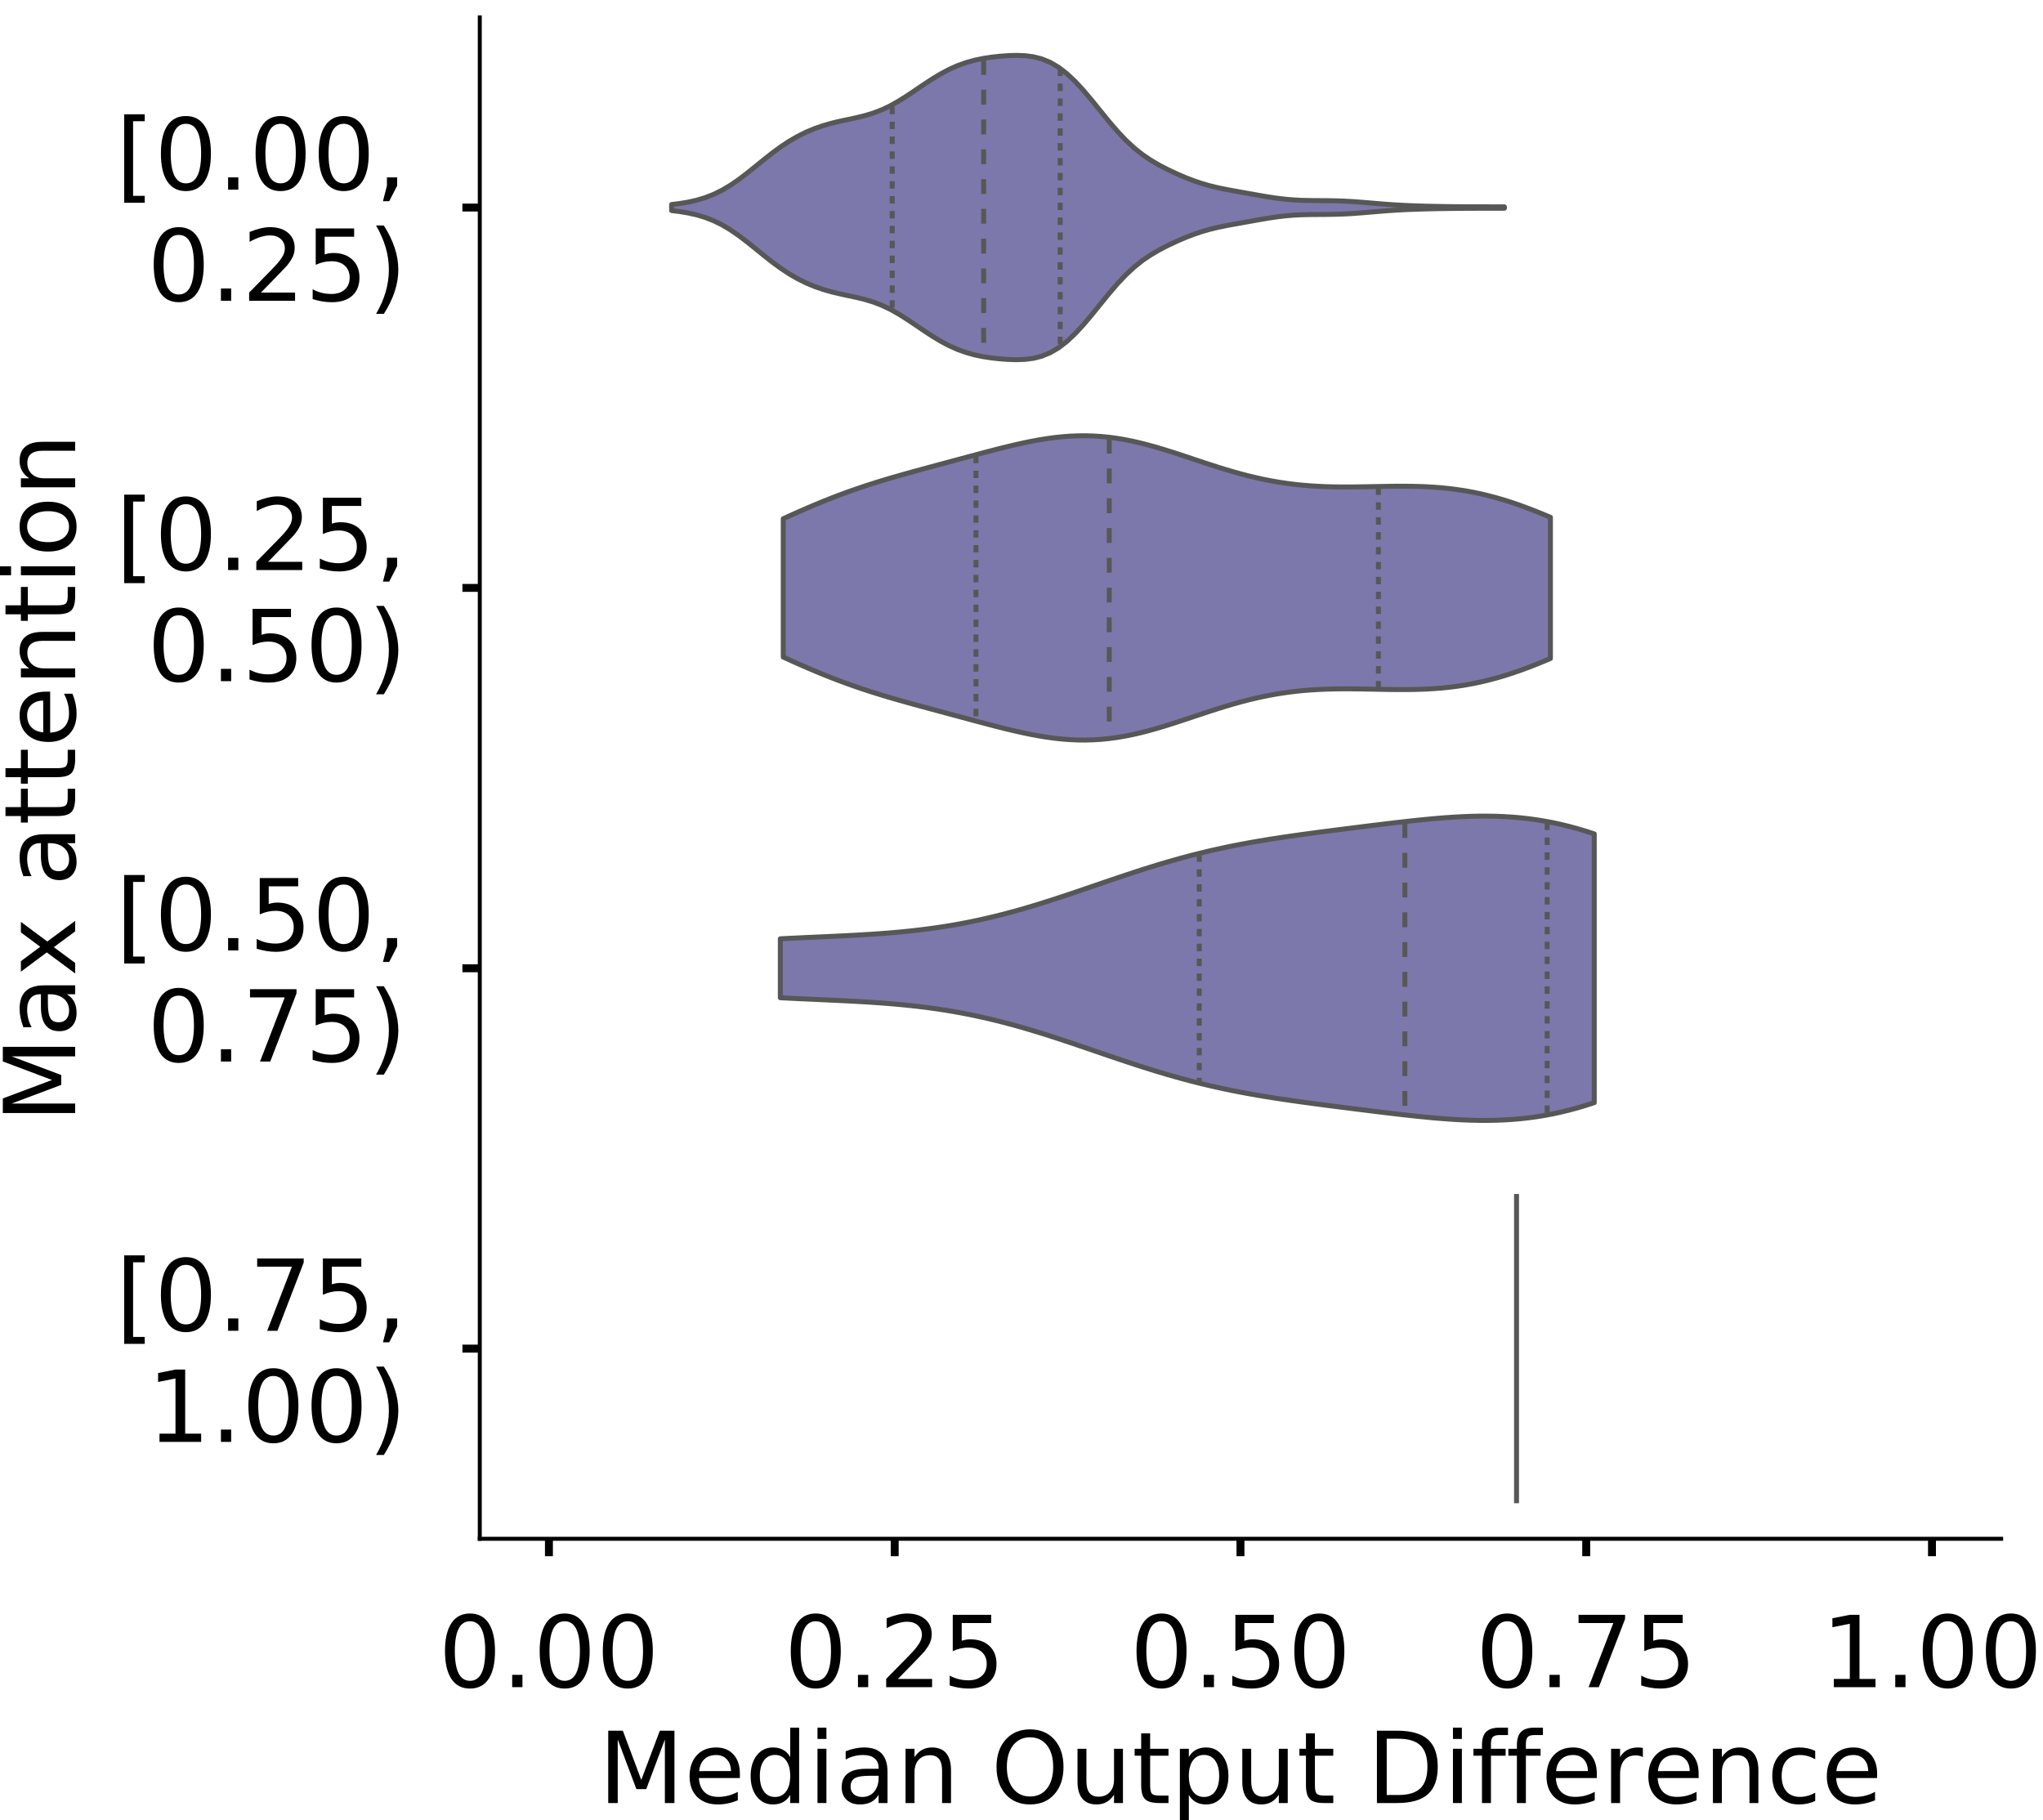 <?xml version="1.0" encoding="utf-8" standalone="no"?>
<!DOCTYPE svg PUBLIC "-//W3C//DTD SVG 1.1//EN"
  "http://www.w3.org/Graphics/SVG/1.1/DTD/svg11.dtd">
<!-- Created with matplotlib (https://matplotlib.org/) -->
<svg height="366.833pt" version="1.1" viewBox="0 0 411.77 366.833" width="411.77pt" xmlns="http://www.w3.org/2000/svg" xmlns:xlink="http://www.w3.org/1999/xlink">
 <defs>
  <style type="text/css">
*{stroke-linecap:butt;stroke-linejoin:round;}
  </style>
 </defs>
 <g id="figure_1">
  <g id="patch_1">
   <path d="M 0 366.833 
L 411.77 366.833 
L 411.77 -0 
L 0 -0 
z
" style="fill:#ffffff;"/>
  </g>
  <g id="axes_1">
   <g id="patch_2">
    <path d="M 96.7 310.133 
L 403.333 310.133 
L 403.333 3.5 
L 96.7 3.5 
z
" style="fill:#ffffff;"/>
   </g>
   <g id="PolyCollection_1">
    <defs>
     <path d="M 135.367 -324.394 
L 135.367 -325.614 
L 137.063 -325.825 
L 138.758 -326.109 
L 140.454 -326.493 
L 142.149 -327.003 
L 143.844 -327.667 
L 145.54 -328.502 
L 147.235 -329.509 
L 148.931 -330.676 
L 150.626 -331.966 
L 152.322 -333.329 
L 154.017 -334.706 
L 155.713 -336.039 
L 157.408 -337.278 
L 159.104 -338.394 
L 160.799 -339.372 
L 162.494 -340.212 
L 164.19 -340.919 
L 165.885 -341.507 
L 167.581 -341.993 
L 169.276 -342.4 
L 170.972 -342.763 
L 172.667 -343.128 
L 174.363 -343.545 
L 176.058 -344.061 
L 177.753 -344.714 
L 179.449 -345.521 
L 181.144 -346.474 
L 182.84 -347.543 
L 184.535 -348.681 
L 186.231 -349.831 
L 187.926 -350.94 
L 189.622 -351.96 
L 191.317 -352.857 
L 193.013 -353.611 
L 194.708 -354.219 
L 196.403 -354.691 
L 198.099 -355.045 
L 199.794 -355.306 
L 201.49 -355.495 
L 203.185 -355.619 
L 204.881 -355.668 
L 206.576 -355.608 
L 208.272 -355.392 
L 209.967 -354.962 
L 211.662 -354.267 
L 213.358 -353.272 
L 215.053 -351.967 
L 216.749 -350.369 
L 218.444 -348.526 
L 220.14 -346.51 
L 221.835 -344.412 
L 223.531 -342.33 
L 225.226 -340.355 
L 226.922 -338.561 
L 228.617 -336.988 
L 230.312 -335.643 
L 232.008 -334.499 
L 233.703 -333.512 
L 235.399 -332.636 
L 237.094 -331.837 
L 238.79 -331.105 
L 240.485 -330.445 
L 242.181 -329.868 
L 243.876 -329.38 
L 245.571 -328.974 
L 247.267 -328.628 
L 248.962 -328.315 
L 250.658 -328.013 
L 252.353 -327.711 
L 254.049 -327.41 
L 255.744 -327.125 
L 257.44 -326.874 
L 259.135 -326.674 
L 260.83 -326.535 
L 262.526 -326.453 
L 264.221 -326.416 
L 265.917 -326.403 
L 267.612 -326.391 
L 269.308 -326.36 
L 271.003 -326.298 
L 272.699 -326.202 
L 274.394 -326.077 
L 276.09 -325.936 
L 277.785 -325.792 
L 279.48 -325.658 
L 281.176 -325.542 
L 282.871 -325.447 
L 284.567 -325.372 
L 286.262 -325.315 
L 287.958 -325.27 
L 289.653 -325.234 
L 291.349 -325.204 
L 293.044 -325.182 
L 294.739 -325.165 
L 296.435 -325.156 
L 298.13 -325.152 
L 299.826 -325.151 
L 301.521 -325.149 
L 303.217 -325.144 
L 303.217 -324.865 
L 303.217 -324.865 
L 301.521 -324.859 
L 299.826 -324.858 
L 298.13 -324.856 
L 296.435 -324.852 
L 294.739 -324.843 
L 293.044 -324.827 
L 291.349 -324.804 
L 289.653 -324.775 
L 287.958 -324.739 
L 286.262 -324.693 
L 284.567 -324.636 
L 282.871 -324.562 
L 281.176 -324.467 
L 279.48 -324.351 
L 277.785 -324.217 
L 276.09 -324.073 
L 274.394 -323.931 
L 272.699 -323.806 
L 271.003 -323.71 
L 269.308 -323.648 
L 267.612 -323.618 
L 265.917 -323.606 
L 264.221 -323.593 
L 262.526 -323.555 
L 260.83 -323.474 
L 259.135 -323.334 
L 257.44 -323.135 
L 255.744 -322.884 
L 254.049 -322.598 
L 252.353 -322.298 
L 250.658 -321.995 
L 248.962 -321.693 
L 247.267 -321.381 
L 245.571 -321.035 
L 243.876 -320.628 
L 242.181 -320.141 
L 240.485 -319.564 
L 238.79 -318.903 
L 237.094 -318.171 
L 235.399 -317.373 
L 233.703 -316.496 
L 232.008 -315.509 
L 230.312 -314.366 
L 228.617 -313.02 
L 226.922 -311.447 
L 225.226 -309.653 
L 223.531 -307.678 
L 221.835 -305.596 
L 220.14 -303.498 
L 218.444 -301.483 
L 216.749 -299.64 
L 215.053 -298.042 
L 213.358 -296.736 
L 211.662 -295.742 
L 209.967 -295.047 
L 208.272 -294.617 
L 206.576 -294.4 
L 204.881 -294.341 
L 203.185 -294.39 
L 201.49 -294.514 
L 199.794 -294.702 
L 198.099 -294.963 
L 196.403 -295.318 
L 194.708 -295.789 
L 193.013 -296.397 
L 191.317 -297.152 
L 189.622 -298.048 
L 187.926 -299.068 
L 186.231 -300.177 
L 184.535 -301.328 
L 182.84 -302.466 
L 181.144 -303.535 
L 179.449 -304.487 
L 177.753 -305.294 
L 176.058 -305.947 
L 174.363 -306.464 
L 172.667 -306.88 
L 170.972 -307.245 
L 169.276 -307.609 
L 167.581 -308.016 
L 165.885 -308.501 
L 164.19 -309.089 
L 162.494 -309.797 
L 160.799 -310.636 
L 159.104 -311.614 
L 157.408 -312.73 
L 155.713 -313.97 
L 154.017 -315.302 
L 152.322 -316.679 
L 150.626 -318.042 
L 148.931 -319.333 
L 147.235 -320.499 
L 145.54 -321.507 
L 143.844 -322.341 
L 142.149 -323.005 
L 140.454 -323.516 
L 138.758 -323.899 
L 137.063 -324.183 
L 135.367 -324.394 
z
" id="mc229674a77" style="stroke:#575757;"/>
    </defs>
    <g clip-path="url(#p188d36be3e)">
     <use style="fill:#7c78ab;stroke:#575757;" x="0" xlink:href="#mc229674a77" y="366.833"/>
    </g>
   </g>
   <g id="PolyCollection_2">
    <defs>
     <path d="M 157.867 -234.403 
L 157.867 -262.289 
L 159.428 -262.998 
L 160.99 -263.695 
L 162.552 -264.378 
L 164.114 -265.044 
L 165.676 -265.691 
L 167.238 -266.317 
L 168.8 -266.921 
L 170.362 -267.502 
L 171.924 -268.061 
L 173.485 -268.597 
L 175.047 -269.113 
L 176.609 -269.61 
L 178.171 -270.089 
L 179.733 -270.552 
L 181.295 -271.003 
L 182.857 -271.442 
L 184.419 -271.874 
L 185.981 -272.301 
L 187.542 -272.723 
L 189.104 -273.144 
L 190.666 -273.564 
L 192.228 -273.984 
L 193.79 -274.405 
L 195.352 -274.825 
L 196.914 -275.243 
L 198.476 -275.658 
L 200.038 -276.067 
L 201.599 -276.466 
L 203.161 -276.852 
L 204.723 -277.221 
L 206.285 -277.568 
L 207.847 -277.889 
L 209.409 -278.178 
L 210.971 -278.431 
L 212.533 -278.643 
L 214.095 -278.81 
L 215.656 -278.929 
L 217.218 -278.996 
L 218.78 -279.009 
L 220.342 -278.967 
L 221.904 -278.869 
L 223.466 -278.716 
L 225.028 -278.508 
L 226.59 -278.248 
L 228.151 -277.939 
L 229.713 -277.584 
L 231.275 -277.188 
L 232.837 -276.757 
L 234.399 -276.295 
L 235.961 -275.809 
L 237.523 -275.305 
L 239.085 -274.789 
L 240.647 -274.268 
L 242.208 -273.748 
L 243.77 -273.233 
L 245.332 -272.731 
L 246.894 -272.247 
L 248.456 -271.784 
L 250.018 -271.346 
L 251.58 -270.938 
L 253.142 -270.562 
L 254.704 -270.22 
L 256.265 -269.914 
L 257.827 -269.644 
L 259.389 -269.41 
L 260.951 -269.213 
L 262.513 -269.051 
L 264.075 -268.922 
L 265.637 -268.824 
L 267.199 -268.756 
L 268.761 -268.713 
L 270.322 -268.693 
L 271.884 -268.692 
L 273.446 -268.705 
L 275.008 -268.728 
L 276.57 -268.757 
L 278.132 -268.788 
L 279.694 -268.815 
L 281.256 -268.834 
L 282.817 -268.839 
L 284.379 -268.827 
L 285.941 -268.793 
L 287.503 -268.733 
L 289.065 -268.643 
L 290.627 -268.519 
L 292.189 -268.359 
L 293.751 -268.159 
L 295.313 -267.918 
L 296.874 -267.634 
L 298.436 -267.307 
L 299.998 -266.936 
L 301.56 -266.521 
L 303.122 -266.065 
L 304.684 -265.568 
L 306.246 -265.033 
L 307.808 -264.462 
L 309.37 -263.86 
L 310.931 -263.23 
L 312.493 -262.575 
L 312.493 -234.117 
L 312.493 -234.117 
L 310.931 -233.462 
L 309.37 -232.832 
L 307.808 -232.229 
L 306.246 -231.659 
L 304.684 -231.124 
L 303.122 -230.627 
L 301.56 -230.17 
L 299.998 -229.756 
L 298.436 -229.385 
L 296.874 -229.058 
L 295.313 -228.774 
L 293.751 -228.533 
L 292.189 -228.333 
L 290.627 -228.173 
L 289.065 -228.049 
L 287.503 -227.958 
L 285.941 -227.898 
L 284.379 -227.864 
L 282.817 -227.852 
L 281.256 -227.858 
L 279.694 -227.877 
L 278.132 -227.904 
L 276.57 -227.934 
L 275.008 -227.964 
L 273.446 -227.987 
L 271.884 -228 
L 270.322 -227.999 
L 268.761 -227.978 
L 267.199 -227.936 
L 265.637 -227.867 
L 264.075 -227.77 
L 262.513 -227.641 
L 260.951 -227.479 
L 259.389 -227.281 
L 257.827 -227.048 
L 256.265 -226.778 
L 254.704 -226.471 
L 253.142 -226.129 
L 251.58 -225.753 
L 250.018 -225.345 
L 248.456 -224.908 
L 246.894 -224.445 
L 245.332 -223.96 
L 243.77 -223.458 
L 242.208 -222.944 
L 240.647 -222.424 
L 239.085 -221.902 
L 237.523 -221.386 
L 235.961 -220.882 
L 234.399 -220.396 
L 232.837 -219.935 
L 231.275 -219.503 
L 229.713 -219.108 
L 228.151 -218.753 
L 226.59 -218.444 
L 225.028 -218.184 
L 223.466 -217.976 
L 221.904 -217.822 
L 220.342 -217.724 
L 218.78 -217.683 
L 217.218 -217.696 
L 215.656 -217.763 
L 214.095 -217.882 
L 212.533 -218.049 
L 210.971 -218.261 
L 209.409 -218.514 
L 207.847 -218.803 
L 206.285 -219.123 
L 204.723 -219.47 
L 203.161 -219.839 
L 201.599 -220.226 
L 200.038 -220.625 
L 198.476 -221.034 
L 196.914 -221.449 
L 195.352 -221.867 
L 193.79 -222.287 
L 192.228 -222.707 
L 190.666 -223.128 
L 189.104 -223.548 
L 187.542 -223.968 
L 185.981 -224.391 
L 184.419 -224.817 
L 182.857 -225.249 
L 181.295 -225.689 
L 179.733 -226.14 
L 178.171 -226.603 
L 176.609 -227.082 
L 175.047 -227.578 
L 173.485 -228.094 
L 171.924 -228.631 
L 170.362 -229.19 
L 168.8 -229.771 
L 167.238 -230.375 
L 165.676 -231.001 
L 164.114 -231.648 
L 162.552 -232.314 
L 160.99 -232.997 
L 159.428 -233.694 
L 157.867 -234.403 
z
" id="m8a8e9896ab" style="stroke:#575757;"/>
    </defs>
    <g clip-path="url(#p188d36be3e)">
     <use style="fill:#7c78ab;stroke:#575757;" x="0" xlink:href="#m8a8e9896ab" y="366.833"/>
    </g>
   </g>
   <g id="PolyCollection_3">
    <defs>
     <path d="M 157.276 -165.745 
L 157.276 -177.63 
L 158.933 -177.714 
L 160.59 -177.794 
L 162.248 -177.871 
L 163.905 -177.946 
L 165.562 -178.021 
L 167.219 -178.096 
L 168.876 -178.174 
L 170.533 -178.255 
L 172.19 -178.342 
L 173.847 -178.435 
L 175.504 -178.538 
L 177.161 -178.65 
L 178.818 -178.775 
L 180.475 -178.914 
L 182.132 -179.068 
L 183.789 -179.239 
L 185.447 -179.428 
L 187.104 -179.637 
L 188.761 -179.866 
L 190.418 -180.118 
L 192.075 -180.392 
L 193.732 -180.689 
L 195.389 -181.01 
L 197.046 -181.355 
L 198.703 -181.724 
L 200.36 -182.116 
L 202.017 -182.531 
L 203.674 -182.967 
L 205.331 -183.425 
L 206.988 -183.903 
L 208.645 -184.399 
L 210.303 -184.911 
L 211.96 -185.438 
L 213.617 -185.978 
L 215.274 -186.528 
L 216.931 -187.086 
L 218.588 -187.65 
L 220.245 -188.217 
L 221.902 -188.784 
L 223.559 -189.35 
L 225.216 -189.911 
L 226.873 -190.466 
L 228.53 -191.013 
L 230.187 -191.548 
L 231.844 -192.071 
L 233.501 -192.58 
L 235.159 -193.072 
L 236.816 -193.547 
L 238.473 -194.004 
L 240.13 -194.443 
L 241.787 -194.861 
L 243.444 -195.261 
L 245.101 -195.641 
L 246.758 -196.001 
L 248.415 -196.344 
L 250.072 -196.668 
L 251.729 -196.976 
L 253.386 -197.268 
L 255.043 -197.545 
L 256.7 -197.81 
L 258.357 -198.063 
L 260.015 -198.307 
L 261.672 -198.542 
L 263.329 -198.77 
L 264.986 -198.993 
L 266.643 -199.211 
L 268.3 -199.425 
L 269.957 -199.637 
L 271.614 -199.847 
L 273.271 -200.056 
L 274.928 -200.263 
L 276.585 -200.468 
L 278.242 -200.67 
L 279.899 -200.87 
L 281.556 -201.065 
L 283.214 -201.255 
L 284.871 -201.437 
L 286.528 -201.609 
L 288.185 -201.77 
L 289.842 -201.917 
L 291.499 -202.047 
L 293.156 -202.158 
L 294.813 -202.246 
L 296.47 -202.31 
L 298.127 -202.346 
L 299.784 -202.351 
L 301.441 -202.323 
L 303.098 -202.259 
L 304.755 -202.158 
L 306.412 -202.016 
L 308.07 -201.833 
L 309.727 -201.606 
L 311.384 -201.335 
L 313.041 -201.02 
L 314.698 -200.658 
L 316.355 -200.252 
L 318.012 -199.801 
L 319.669 -199.305 
L 321.326 -198.767 
L 321.326 -144.608 
L 321.326 -144.608 
L 319.669 -144.07 
L 318.012 -143.574 
L 316.355 -143.123 
L 314.698 -142.717 
L 313.041 -142.355 
L 311.384 -142.04 
L 309.727 -141.769 
L 308.07 -141.542 
L 306.412 -141.359 
L 304.755 -141.217 
L 303.098 -141.116 
L 301.441 -141.052 
L 299.784 -141.024 
L 298.127 -141.029 
L 296.47 -141.065 
L 294.813 -141.129 
L 293.156 -141.217 
L 291.499 -141.328 
L 289.842 -141.458 
L 288.185 -141.605 
L 286.528 -141.766 
L 284.871 -141.938 
L 283.214 -142.12 
L 281.556 -142.31 
L 279.899 -142.505 
L 278.242 -142.705 
L 276.585 -142.907 
L 274.928 -143.112 
L 273.271 -143.319 
L 271.614 -143.528 
L 269.957 -143.738 
L 268.3 -143.95 
L 266.643 -144.164 
L 264.986 -144.382 
L 263.329 -144.605 
L 261.672 -144.833 
L 260.015 -145.068 
L 258.357 -145.312 
L 256.7 -145.565 
L 255.043 -145.83 
L 253.386 -146.107 
L 251.729 -146.399 
L 250.072 -146.707 
L 248.415 -147.031 
L 246.758 -147.374 
L 245.101 -147.734 
L 243.444 -148.114 
L 241.787 -148.514 
L 240.13 -148.932 
L 238.473 -149.371 
L 236.816 -149.828 
L 235.159 -150.303 
L 233.501 -150.795 
L 231.844 -151.304 
L 230.187 -151.827 
L 228.53 -152.362 
L 226.873 -152.909 
L 225.216 -153.464 
L 223.559 -154.025 
L 221.902 -154.591 
L 220.245 -155.158 
L 218.588 -155.725 
L 216.931 -156.289 
L 215.274 -156.847 
L 213.617 -157.397 
L 211.96 -157.937 
L 210.303 -158.464 
L 208.645 -158.976 
L 206.988 -159.472 
L 205.331 -159.95 
L 203.674 -160.408 
L 202.017 -160.844 
L 200.36 -161.259 
L 198.703 -161.651 
L 197.046 -162.02 
L 195.389 -162.365 
L 193.732 -162.686 
L 192.075 -162.983 
L 190.418 -163.257 
L 188.761 -163.509 
L 187.104 -163.738 
L 185.447 -163.947 
L 183.789 -164.136 
L 182.132 -164.307 
L 180.475 -164.461 
L 178.818 -164.6 
L 177.161 -164.725 
L 175.504 -164.837 
L 173.847 -164.94 
L 172.19 -165.033 
L 170.533 -165.12 
L 168.876 -165.201 
L 167.219 -165.279 
L 165.562 -165.354 
L 163.905 -165.429 
L 162.248 -165.504 
L 160.59 -165.581 
L 158.933 -165.661 
L 157.276 -165.745 
z
" id="m762875155d" style="stroke:#575757;"/>
    </defs>
    <g clip-path="url(#p188d36be3e)">
     <use style="fill:#7c78ab;stroke:#575757;" x="0" xlink:href="#m762875155d" y="366.833"/>
    </g>
   </g>
   <g id="patch_3">
    <path clip-path="url(#p188d36be3e)" d="M 110.638 41.829 
L 110.638 41.829 
L 110.638 41.829 
L 110.638 41.829 
z
" style="fill:#7c78ab;stroke:#575757;stroke-linejoin:miter;stroke-width:0.5;"/>
   </g>
   <g id="matplotlib.axis_1">
    <g id="xtick_1">
     <g id="line2d_1">
      <defs>
       <path d="M 0 0 
L 0 3.5 
" id="m1f81b21653" style="stroke:#000000;stroke-width:1.6;"/>
      </defs>
      <g>
       <use style="stroke:#000000;stroke-width:1.6;" x="110.638" xlink:href="#m1f81b21653" y="310.133"/>
      </g>
     </g>
     <g id="text_1">
      <!-- 0.00 -->
      <defs>
       <path d="M 31.781 66.406 
Q 24.172 66.406 20.328 58.906 
Q 16.5 51.422 16.5 36.375 
Q 16.5 21.391 20.328 13.891 
Q 24.172 6.391 31.781 6.391 
Q 39.453 6.391 43.281 13.891 
Q 47.125 21.391 47.125 36.375 
Q 47.125 51.422 43.281 58.906 
Q 39.453 66.406 31.781 66.406 
z
M 31.781 74.219 
Q 44.047 74.219 50.516 64.516 
Q 56.984 54.828 56.984 36.375 
Q 56.984 17.969 50.516 8.266 
Q 44.047 -1.422 31.781 -1.422 
Q 19.531 -1.422 13.062 8.266 
Q 6.594 17.969 6.594 36.375 
Q 6.594 54.828 13.062 64.516 
Q 19.531 74.219 31.781 74.219 
z
" id="DejaVuSans-48"/>
       <path d="M 10.688 12.406 
L 21 12.406 
L 21 0 
L 10.688 0 
z
" id="DejaVuSans-46"/>
      </defs>
      <g transform="translate(88.372 340.03)scale(0.2 -0.2)">
       <use xlink:href="#DejaVuSans-48"/>
       <use x="63.623" xlink:href="#DejaVuSans-46"/>
       <use x="95.41" xlink:href="#DejaVuSans-48"/>
       <use x="159.033" xlink:href="#DejaVuSans-48"/>
      </g>
     </g>
    </g>
    <g id="xtick_2">
     <g id="line2d_2">
      <g>
       <use style="stroke:#000000;stroke-width:1.6;" x="180.327" xlink:href="#m1f81b21653" y="310.133"/>
      </g>
     </g>
     <g id="text_2">
      <!-- 0.25 -->
      <defs>
       <path d="M 19.188 8.297 
L 53.609 8.297 
L 53.609 0 
L 7.328 0 
L 7.328 8.297 
Q 12.938 14.109 22.625 23.891 
Q 32.328 33.688 34.812 36.531 
Q 39.547 41.844 41.422 45.531 
Q 43.312 49.219 43.312 52.781 
Q 43.312 58.594 39.234 62.25 
Q 35.156 65.922 28.609 65.922 
Q 23.969 65.922 18.812 64.312 
Q 13.672 62.703 7.812 59.422 
L 7.812 69.391 
Q 13.766 71.781 18.938 73 
Q 24.125 74.219 28.422 74.219 
Q 39.75 74.219 46.484 68.547 
Q 53.219 62.891 53.219 53.422 
Q 53.219 48.922 51.531 44.891 
Q 49.859 40.875 45.406 35.406 
Q 44.188 33.984 37.641 27.219 
Q 31.109 20.453 19.188 8.297 
z
" id="DejaVuSans-50"/>
       <path d="M 10.797 72.906 
L 49.516 72.906 
L 49.516 64.594 
L 19.828 64.594 
L 19.828 46.734 
Q 21.969 47.469 24.109 47.828 
Q 26.266 48.188 28.422 48.188 
Q 40.625 48.188 47.75 41.5 
Q 54.891 34.812 54.891 23.391 
Q 54.891 11.625 47.562 5.094 
Q 40.234 -1.422 26.906 -1.422 
Q 22.312 -1.422 17.547 -0.641 
Q 12.797 0.141 7.719 1.703 
L 7.719 11.625 
Q 12.109 9.234 16.797 8.062 
Q 21.484 6.891 26.703 6.891 
Q 35.156 6.891 40.078 11.328 
Q 45.016 15.766 45.016 23.391 
Q 45.016 31 40.078 35.438 
Q 35.156 39.891 26.703 39.891 
Q 22.75 39.891 18.812 39.016 
Q 14.891 38.141 10.797 36.281 
z
" id="DejaVuSans-53"/>
      </defs>
      <g transform="translate(158.062 340.03)scale(0.2 -0.2)">
       <use xlink:href="#DejaVuSans-48"/>
       <use x="63.623" xlink:href="#DejaVuSans-46"/>
       <use x="95.41" xlink:href="#DejaVuSans-50"/>
       <use x="159.033" xlink:href="#DejaVuSans-53"/>
      </g>
     </g>
    </g>
    <g id="xtick_3">
     <g id="line2d_3">
      <g>
       <use style="stroke:#000000;stroke-width:1.6;" x="250.017" xlink:href="#m1f81b21653" y="310.133"/>
      </g>
     </g>
     <g id="text_3">
      <!-- 0.50 -->
      <g transform="translate(227.751 340.03)scale(0.2 -0.2)">
       <use xlink:href="#DejaVuSans-48"/>
       <use x="63.623" xlink:href="#DejaVuSans-46"/>
       <use x="95.41" xlink:href="#DejaVuSans-53"/>
       <use x="159.033" xlink:href="#DejaVuSans-48"/>
      </g>
     </g>
    </g>
    <g id="xtick_4">
     <g id="line2d_4">
      <g>
       <use style="stroke:#000000;stroke-width:1.6;" x="319.706" xlink:href="#m1f81b21653" y="310.133"/>
      </g>
     </g>
     <g id="text_4">
      <!-- 0.75 -->
      <defs>
       <path d="M 8.203 72.906 
L 55.078 72.906 
L 55.078 68.703 
L 28.609 0 
L 18.312 0 
L 43.219 64.594 
L 8.203 64.594 
z
" id="DejaVuSans-55"/>
      </defs>
      <g transform="translate(297.44 340.03)scale(0.2 -0.2)">
       <use xlink:href="#DejaVuSans-48"/>
       <use x="63.623" xlink:href="#DejaVuSans-46"/>
       <use x="95.41" xlink:href="#DejaVuSans-55"/>
       <use x="159.033" xlink:href="#DejaVuSans-53"/>
      </g>
     </g>
    </g>
    <g id="xtick_5">
     <g id="line2d_5">
      <g>
       <use style="stroke:#000000;stroke-width:1.6;" x="389.395" xlink:href="#m1f81b21653" y="310.133"/>
      </g>
     </g>
     <g id="text_5">
      <!-- 1.00 -->
      <defs>
       <path d="M 12.406 8.297 
L 28.516 8.297 
L 28.516 63.922 
L 10.984 60.406 
L 10.984 69.391 
L 28.422 72.906 
L 38.281 72.906 
L 38.281 8.297 
L 54.391 8.297 
L 54.391 0 
L 12.406 0 
z
" id="DejaVuSans-49"/>
      </defs>
      <g transform="translate(367.13 340.03)scale(0.2 -0.2)">
       <use xlink:href="#DejaVuSans-49"/>
       <use x="63.623" xlink:href="#DejaVuSans-46"/>
       <use x="95.41" xlink:href="#DejaVuSans-48"/>
       <use x="159.033" xlink:href="#DejaVuSans-48"/>
      </g>
     </g>
    </g>
    <g id="text_6">
     <!-- Median Output Difference -->
     <defs>
      <path d="M 9.812 72.906 
L 24.516 72.906 
L 43.109 23.297 
L 61.812 72.906 
L 76.516 72.906 
L 76.516 0 
L 66.891 0 
L 66.891 64.016 
L 48.094 14.016 
L 38.188 14.016 
L 19.391 64.016 
L 19.391 0 
L 9.812 0 
z
" id="DejaVuSans-77"/>
      <path d="M 56.203 29.594 
L 56.203 25.203 
L 14.891 25.203 
Q 15.484 15.922 20.484 11.062 
Q 25.484 6.203 34.422 6.203 
Q 39.594 6.203 44.453 7.469 
Q 49.312 8.734 54.109 11.281 
L 54.109 2.781 
Q 49.266 0.734 44.188 -0.344 
Q 39.109 -1.422 33.891 -1.422 
Q 20.797 -1.422 13.156 6.188 
Q 5.516 13.812 5.516 26.812 
Q 5.516 40.234 12.766 48.109 
Q 20.016 56 32.328 56 
Q 43.359 56 49.781 48.891 
Q 56.203 41.797 56.203 29.594 
z
M 47.219 32.234 
Q 47.125 39.594 43.094 43.984 
Q 39.062 48.391 32.422 48.391 
Q 24.906 48.391 20.391 44.141 
Q 15.875 39.891 15.188 32.172 
z
" id="DejaVuSans-101"/>
      <path d="M 45.406 46.391 
L 45.406 75.984 
L 54.391 75.984 
L 54.391 0 
L 45.406 0 
L 45.406 8.203 
Q 42.578 3.328 38.25 0.953 
Q 33.938 -1.422 27.875 -1.422 
Q 17.969 -1.422 11.734 6.484 
Q 5.516 14.406 5.516 27.297 
Q 5.516 40.188 11.734 48.094 
Q 17.969 56 27.875 56 
Q 33.938 56 38.25 53.625 
Q 42.578 51.266 45.406 46.391 
z
M 14.797 27.297 
Q 14.797 17.391 18.875 11.75 
Q 22.953 6.109 30.078 6.109 
Q 37.203 6.109 41.297 11.75 
Q 45.406 17.391 45.406 27.297 
Q 45.406 37.203 41.297 42.844 
Q 37.203 48.484 30.078 48.484 
Q 22.953 48.484 18.875 42.844 
Q 14.797 37.203 14.797 27.297 
z
" id="DejaVuSans-100"/>
      <path d="M 9.422 54.688 
L 18.406 54.688 
L 18.406 0 
L 9.422 0 
z
M 9.422 75.984 
L 18.406 75.984 
L 18.406 64.594 
L 9.422 64.594 
z
" id="DejaVuSans-105"/>
      <path d="M 34.281 27.484 
Q 23.391 27.484 19.188 25 
Q 14.984 22.516 14.984 16.5 
Q 14.984 11.719 18.141 8.906 
Q 21.297 6.109 26.703 6.109 
Q 34.188 6.109 38.703 11.406 
Q 43.219 16.703 43.219 25.484 
L 43.219 27.484 
z
M 52.203 31.203 
L 52.203 0 
L 43.219 0 
L 43.219 8.297 
Q 40.141 3.328 35.547 0.953 
Q 30.953 -1.422 24.312 -1.422 
Q 15.922 -1.422 10.953 3.297 
Q 6 8.016 6 15.922 
Q 6 25.141 12.172 29.828 
Q 18.359 34.516 30.609 34.516 
L 43.219 34.516 
L 43.219 35.406 
Q 43.219 41.609 39.141 45 
Q 35.062 48.391 27.688 48.391 
Q 23 48.391 18.547 47.266 
Q 14.109 46.141 10.016 43.891 
L 10.016 52.203 
Q 14.938 54.109 19.578 55.047 
Q 24.219 56 28.609 56 
Q 40.484 56 46.344 49.844 
Q 52.203 43.703 52.203 31.203 
z
" id="DejaVuSans-97"/>
      <path d="M 54.891 33.016 
L 54.891 0 
L 45.906 0 
L 45.906 32.719 
Q 45.906 40.484 42.875 44.328 
Q 39.844 48.188 33.797 48.188 
Q 26.516 48.188 22.312 43.547 
Q 18.109 38.922 18.109 30.906 
L 18.109 0 
L 9.078 0 
L 9.078 54.688 
L 18.109 54.688 
L 18.109 46.188 
Q 21.344 51.125 25.703 53.562 
Q 30.078 56 35.797 56 
Q 45.219 56 50.047 50.172 
Q 54.891 44.344 54.891 33.016 
z
" id="DejaVuSans-110"/>
      <path id="DejaVuSans-32"/>
      <path d="M 39.406 66.219 
Q 28.656 66.219 22.328 58.203 
Q 16.016 50.203 16.016 36.375 
Q 16.016 22.609 22.328 14.594 
Q 28.656 6.594 39.406 6.594 
Q 50.141 6.594 56.422 14.594 
Q 62.703 22.609 62.703 36.375 
Q 62.703 50.203 56.422 58.203 
Q 50.141 66.219 39.406 66.219 
z
M 39.406 74.219 
Q 54.734 74.219 63.906 63.938 
Q 73.094 53.656 73.094 36.375 
Q 73.094 19.141 63.906 8.859 
Q 54.734 -1.422 39.406 -1.422 
Q 24.031 -1.422 14.812 8.828 
Q 5.609 19.094 5.609 36.375 
Q 5.609 53.656 14.812 63.938 
Q 24.031 74.219 39.406 74.219 
z
" id="DejaVuSans-79"/>
      <path d="M 8.5 21.578 
L 8.5 54.688 
L 17.484 54.688 
L 17.484 21.922 
Q 17.484 14.156 20.5 10.266 
Q 23.531 6.391 29.594 6.391 
Q 36.859 6.391 41.078 11.031 
Q 45.312 15.672 45.312 23.688 
L 45.312 54.688 
L 54.297 54.688 
L 54.297 0 
L 45.312 0 
L 45.312 8.406 
Q 42.047 3.422 37.719 1 
Q 33.406 -1.422 27.688 -1.422 
Q 18.266 -1.422 13.375 4.438 
Q 8.5 10.297 8.5 21.578 
z
M 31.109 56 
z
" id="DejaVuSans-117"/>
      <path d="M 18.312 70.219 
L 18.312 54.688 
L 36.812 54.688 
L 36.812 47.703 
L 18.312 47.703 
L 18.312 18.016 
Q 18.312 11.328 20.141 9.422 
Q 21.969 7.516 27.594 7.516 
L 36.812 7.516 
L 36.812 0 
L 27.594 0 
Q 17.188 0 13.234 3.875 
Q 9.281 7.766 9.281 18.016 
L 9.281 47.703 
L 2.688 47.703 
L 2.688 54.688 
L 9.281 54.688 
L 9.281 70.219 
z
" id="DejaVuSans-116"/>
      <path d="M 18.109 8.203 
L 18.109 -20.797 
L 9.078 -20.797 
L 9.078 54.688 
L 18.109 54.688 
L 18.109 46.391 
Q 20.953 51.266 25.266 53.625 
Q 29.594 56 35.594 56 
Q 45.562 56 51.781 48.094 
Q 58.016 40.188 58.016 27.297 
Q 58.016 14.406 51.781 6.484 
Q 45.562 -1.422 35.594 -1.422 
Q 29.594 -1.422 25.266 0.953 
Q 20.953 3.328 18.109 8.203 
z
M 48.688 27.297 
Q 48.688 37.203 44.609 42.844 
Q 40.531 48.484 33.406 48.484 
Q 26.266 48.484 22.188 42.844 
Q 18.109 37.203 18.109 27.297 
Q 18.109 17.391 22.188 11.75 
Q 26.266 6.109 33.406 6.109 
Q 40.531 6.109 44.609 11.75 
Q 48.688 17.391 48.688 27.297 
z
" id="DejaVuSans-112"/>
      <path d="M 19.672 64.797 
L 19.672 8.109 
L 31.594 8.109 
Q 46.688 8.109 53.688 14.938 
Q 60.688 21.781 60.688 36.531 
Q 60.688 51.172 53.688 57.984 
Q 46.688 64.797 31.594 64.797 
z
M 9.812 72.906 
L 30.078 72.906 
Q 51.266 72.906 61.172 64.094 
Q 71.094 55.281 71.094 36.531 
Q 71.094 17.672 61.125 8.828 
Q 51.172 0 30.078 0 
L 9.812 0 
z
" id="DejaVuSans-68"/>
      <path d="M 37.109 75.984 
L 37.109 68.5 
L 28.516 68.5 
Q 23.688 68.5 21.797 66.547 
Q 19.922 64.594 19.922 59.516 
L 19.922 54.688 
L 34.719 54.688 
L 34.719 47.703 
L 19.922 47.703 
L 19.922 0 
L 10.891 0 
L 10.891 47.703 
L 2.297 47.703 
L 2.297 54.688 
L 10.891 54.688 
L 10.891 58.5 
Q 10.891 67.625 15.141 71.797 
Q 19.391 75.984 28.609 75.984 
z
" id="DejaVuSans-102"/>
      <path d="M 41.109 46.297 
Q 39.594 47.172 37.812 47.578 
Q 36.031 48 33.891 48 
Q 26.266 48 22.188 43.047 
Q 18.109 38.094 18.109 28.812 
L 18.109 0 
L 9.078 0 
L 9.078 54.688 
L 18.109 54.688 
L 18.109 46.188 
Q 20.953 51.172 25.484 53.578 
Q 30.031 56 36.531 56 
Q 37.453 56 38.578 55.875 
Q 39.703 55.766 41.062 55.516 
z
" id="DejaVuSans-114"/>
      <path d="M 48.781 52.594 
L 48.781 44.188 
Q 44.969 46.297 41.141 47.344 
Q 37.312 48.391 33.406 48.391 
Q 24.656 48.391 19.812 42.844 
Q 14.984 37.312 14.984 27.297 
Q 14.984 17.281 19.812 11.734 
Q 24.656 6.203 33.406 6.203 
Q 37.312 6.203 41.141 7.25 
Q 44.969 8.297 48.781 10.406 
L 48.781 2.094 
Q 45.016 0.344 40.984 -0.531 
Q 36.969 -1.422 32.422 -1.422 
Q 20.062 -1.422 12.781 6.344 
Q 5.516 14.109 5.516 27.297 
Q 5.516 40.672 12.859 48.328 
Q 20.219 56 33.016 56 
Q 37.156 56 41.109 55.141 
Q 45.062 54.297 48.781 52.594 
z
" id="DejaVuSans-99"/>
     </defs>
     <g transform="translate(120.629 363.386)scale(0.2 -0.2)">
      <use xlink:href="#DejaVuSans-77"/>
      <use x="86.279" xlink:href="#DejaVuSans-101"/>
      <use x="147.803" xlink:href="#DejaVuSans-100"/>
      <use x="211.279" xlink:href="#DejaVuSans-105"/>
      <use x="239.062" xlink:href="#DejaVuSans-97"/>
      <use x="300.342" xlink:href="#DejaVuSans-110"/>
      <use x="363.721" xlink:href="#DejaVuSans-32"/>
      <use x="395.508" xlink:href="#DejaVuSans-79"/>
      <use x="474.219" xlink:href="#DejaVuSans-117"/>
      <use x="537.598" xlink:href="#DejaVuSans-116"/>
      <use x="576.807" xlink:href="#DejaVuSans-112"/>
      <use x="640.283" xlink:href="#DejaVuSans-117"/>
      <use x="703.662" xlink:href="#DejaVuSans-116"/>
      <use x="742.871" xlink:href="#DejaVuSans-32"/>
      <use x="774.658" xlink:href="#DejaVuSans-68"/>
      <use x="851.66" xlink:href="#DejaVuSans-105"/>
      <use x="879.443" xlink:href="#DejaVuSans-102"/>
      <use x="914.648" xlink:href="#DejaVuSans-102"/>
      <use x="949.854" xlink:href="#DejaVuSans-101"/>
      <use x="1011.377" xlink:href="#DejaVuSans-114"/>
      <use x="1052.459" xlink:href="#DejaVuSans-101"/>
      <use x="1113.982" xlink:href="#DejaVuSans-110"/>
      <use x="1177.361" xlink:href="#DejaVuSans-99"/>
      <use x="1232.342" xlink:href="#DejaVuSans-101"/>
     </g>
    </g>
   </g>
   <g id="matplotlib.axis_2">
    <g id="ytick_1">
     <g id="line2d_6">
      <defs>
       <path d="M 0 0 
L -3.5 0 
" id="mbecc6449b0" style="stroke:#000000;stroke-width:1.6;"/>
      </defs>
      <g>
       <use style="stroke:#000000;stroke-width:1.6;" x="96.7" xlink:href="#mbecc6449b0" y="41.829"/>
      </g>
     </g>
     <g id="text_7">
      <!-- [0.00, -->
      <defs>
       <path d="M 8.594 75.984 
L 29.297 75.984 
L 29.297 69 
L 17.578 69 
L 17.578 -6.203 
L 29.297 -6.203 
L 29.297 -13.188 
L 8.594 -13.188 
z
" id="DejaVuSans-91"/>
       <path d="M 11.719 12.406 
L 22.016 12.406 
L 22.016 4 
L 14.016 -11.625 
L 7.719 -11.625 
L 11.719 4 
z
" id="DejaVuSans-44"/>
      </defs>
      <g transform="translate(23.309 38.23)scale(0.2 -0.2)">
       <use xlink:href="#DejaVuSans-91"/>
       <use x="39.014" xlink:href="#DejaVuSans-48"/>
       <use x="102.637" xlink:href="#DejaVuSans-46"/>
       <use x="134.424" xlink:href="#DejaVuSans-48"/>
       <use x="198.047" xlink:href="#DejaVuSans-48"/>
       <use x="261.67" xlink:href="#DejaVuSans-44"/>
      </g>
      <!-- 0.25) -->
      <defs>
       <path d="M 8.016 75.875 
L 15.828 75.875 
Q 23.141 64.359 26.781 53.312 
Q 30.422 42.281 30.422 31.391 
Q 30.422 20.453 26.781 9.375 
Q 23.141 -1.703 15.828 -13.188 
L 8.016 -13.188 
Q 14.5 -2 17.703 9.062 
Q 20.906 20.125 20.906 31.391 
Q 20.906 42.672 17.703 53.656 
Q 14.5 64.656 8.016 75.875 
z
" id="DejaVuSans-41"/>
      </defs>
      <g transform="translate(29.666 60.625)scale(0.2 -0.2)">
       <use xlink:href="#DejaVuSans-48"/>
       <use x="63.623" xlink:href="#DejaVuSans-46"/>
       <use x="95.41" xlink:href="#DejaVuSans-50"/>
       <use x="159.033" xlink:href="#DejaVuSans-53"/>
       <use x="222.656" xlink:href="#DejaVuSans-41"/>
      </g>
     </g>
    </g>
    <g id="ytick_2">
     <g id="line2d_7">
      <g>
       <use style="stroke:#000000;stroke-width:1.6;" x="96.7" xlink:href="#mbecc6449b0" y="118.487"/>
      </g>
     </g>
     <g id="text_8">
      <!-- [0.25, -->
      <g transform="translate(23.309 114.888)scale(0.2 -0.2)">
       <use xlink:href="#DejaVuSans-91"/>
       <use x="39.014" xlink:href="#DejaVuSans-48"/>
       <use x="102.637" xlink:href="#DejaVuSans-46"/>
       <use x="134.424" xlink:href="#DejaVuSans-50"/>
       <use x="198.047" xlink:href="#DejaVuSans-53"/>
       <use x="261.67" xlink:href="#DejaVuSans-44"/>
      </g>
      <!-- 0.50) -->
      <g transform="translate(29.666 137.284)scale(0.2 -0.2)">
       <use xlink:href="#DejaVuSans-48"/>
       <use x="63.623" xlink:href="#DejaVuSans-46"/>
       <use x="95.41" xlink:href="#DejaVuSans-53"/>
       <use x="159.033" xlink:href="#DejaVuSans-48"/>
       <use x="222.656" xlink:href="#DejaVuSans-41"/>
      </g>
     </g>
    </g>
    <g id="ytick_3">
     <g id="line2d_8">
      <g>
       <use style="stroke:#000000;stroke-width:1.6;" x="96.7" xlink:href="#mbecc6449b0" y="195.146"/>
      </g>
     </g>
     <g id="text_9">
      <!-- [0.50, -->
      <g transform="translate(23.309 191.546)scale(0.2 -0.2)">
       <use xlink:href="#DejaVuSans-91"/>
       <use x="39.014" xlink:href="#DejaVuSans-48"/>
       <use x="102.637" xlink:href="#DejaVuSans-46"/>
       <use x="134.424" xlink:href="#DejaVuSans-53"/>
       <use x="198.047" xlink:href="#DejaVuSans-48"/>
       <use x="261.67" xlink:href="#DejaVuSans-44"/>
      </g>
      <!-- 0.75) -->
      <g transform="translate(29.666 213.942)scale(0.2 -0.2)">
       <use xlink:href="#DejaVuSans-48"/>
       <use x="63.623" xlink:href="#DejaVuSans-46"/>
       <use x="95.41" xlink:href="#DejaVuSans-55"/>
       <use x="159.033" xlink:href="#DejaVuSans-53"/>
       <use x="222.656" xlink:href="#DejaVuSans-41"/>
      </g>
     </g>
    </g>
    <g id="ytick_4">
     <g id="line2d_9">
      <g>
       <use style="stroke:#000000;stroke-width:1.6;" x="96.7" xlink:href="#mbecc6449b0" y="271.804"/>
      </g>
     </g>
     <g id="text_10">
      <!-- [0.75, -->
      <g transform="translate(23.309 268.205)scale(0.2 -0.2)">
       <use xlink:href="#DejaVuSans-91"/>
       <use x="39.014" xlink:href="#DejaVuSans-48"/>
       <use x="102.637" xlink:href="#DejaVuSans-46"/>
       <use x="134.424" xlink:href="#DejaVuSans-55"/>
       <use x="198.047" xlink:href="#DejaVuSans-53"/>
       <use x="261.67" xlink:href="#DejaVuSans-44"/>
      </g>
      <!-- 1.00) -->
      <g transform="translate(29.666 290.6)scale(0.2 -0.2)">
       <use xlink:href="#DejaVuSans-49"/>
       <use x="63.623" xlink:href="#DejaVuSans-46"/>
       <use x="95.41" xlink:href="#DejaVuSans-48"/>
       <use x="159.033" xlink:href="#DejaVuSans-48"/>
       <use x="222.656" xlink:href="#DejaVuSans-41"/>
      </g>
     </g>
    </g>
    <g id="text_11">
     <!-- Max attention -->
     <defs>
      <path d="M 54.891 54.688 
L 35.109 28.078 
L 55.906 0 
L 45.312 0 
L 29.391 21.484 
L 13.484 0 
L 2.875 0 
L 24.125 28.609 
L 4.688 54.688 
L 15.281 54.688 
L 29.781 35.203 
L 44.281 54.688 
z
" id="DejaVuSans-120"/>
      <path d="M 30.609 48.391 
Q 23.391 48.391 19.188 42.75 
Q 14.984 37.109 14.984 27.297 
Q 14.984 17.484 19.156 11.844 
Q 23.344 6.203 30.609 6.203 
Q 37.797 6.203 41.984 11.859 
Q 46.188 17.531 46.188 27.297 
Q 46.188 37.016 41.984 42.703 
Q 37.797 48.391 30.609 48.391 
z
M 30.609 56 
Q 42.328 56 49.016 48.375 
Q 55.719 40.766 55.719 27.297 
Q 55.719 13.875 49.016 6.219 
Q 42.328 -1.422 30.609 -1.422 
Q 18.844 -1.422 12.172 6.219 
Q 5.516 13.875 5.516 27.297 
Q 5.516 40.766 12.172 48.375 
Q 18.844 56 30.609 56 
z
" id="DejaVuSans-111"/>
     </defs>
     <g transform="translate(15.15 226.284)rotate(-90)scale(0.2 -0.2)">
      <use xlink:href="#DejaVuSans-77"/>
      <use x="86.279" xlink:href="#DejaVuSans-97"/>
      <use x="147.559" xlink:href="#DejaVuSans-120"/>
      <use x="206.738" xlink:href="#DejaVuSans-32"/>
      <use x="238.525" xlink:href="#DejaVuSans-97"/>
      <use x="299.805" xlink:href="#DejaVuSans-116"/>
      <use x="339.014" xlink:href="#DejaVuSans-116"/>
      <use x="378.223" xlink:href="#DejaVuSans-101"/>
      <use x="439.746" xlink:href="#DejaVuSans-110"/>
      <use x="503.125" xlink:href="#DejaVuSans-116"/>
      <use x="542.334" xlink:href="#DejaVuSans-105"/>
      <use x="570.117" xlink:href="#DejaVuSans-111"/>
      <use x="631.299" xlink:href="#DejaVuSans-110"/>
     </g>
    </g>
   </g>
   <g id="line2d_10">
    <path clip-path="url(#p188d36be3e)" d="M 179.83 21.518 
L 179.83 62.141 
" style="fill:none;stroke:#575757;stroke-dasharray:1.5,1.5;stroke-dashoffset:0;"/>
   </g>
   <g id="line2d_11">
    <path clip-path="url(#p188d36be3e)" d="M 198.254 12.089 
L 198.254 71.57 
" style="fill:none;stroke:#575757;stroke-dasharray:3,3;stroke-dashoffset:0;"/>
   </g>
   <g id="line2d_12">
    <path clip-path="url(#p188d36be3e)" d="M 213.678 13.844 
L 213.678 69.814 
" style="fill:none;stroke:#575757;stroke-dasharray:1.5,1.5;stroke-dashoffset:0;"/>
   </g>
   <g id="line2d_13">
    <path clip-path="url(#p188d36be3e)" d="M 196.708 91.859 
L 196.708 145.116 
" style="fill:none;stroke:#575757;stroke-dasharray:1.5,1.5;stroke-dashoffset:0;"/>
   </g>
   <g id="line2d_14">
    <path clip-path="url(#p188d36be3e)" d="M 223.572 88.421 
L 223.572 148.554 
" style="fill:none;stroke:#575757;stroke-dasharray:3,3;stroke-dashoffset:0;"/>
   </g>
   <g id="line2d_15">
    <path clip-path="url(#p188d36be3e)" d="M 277.818 98.25 
L 277.818 138.725 
" style="fill:none;stroke:#575757;stroke-dasharray:1.5,1.5;stroke-dashoffset:0;"/>
   </g>
   <g id="line2d_16">
    <path clip-path="url(#p188d36be3e)" d="M 241.713 172.204 
L 241.713 218.088 
" style="fill:none;stroke:#575757;stroke-dasharray:1.5,1.5;stroke-dashoffset:0;"/>
   </g>
   <g id="line2d_17">
    <path clip-path="url(#p188d36be3e)" d="M 283.154 165.874 
L 283.154 224.417 
" style="fill:none;stroke:#575757;stroke-dasharray:3,3;stroke-dashoffset:0;"/>
   </g>
   <g id="line2d_18">
    <path clip-path="url(#p188d36be3e)" d="M 311.83 165.794 
L 311.83 224.497 
" style="fill:none;stroke:#575757;stroke-dasharray:1.5,1.5;stroke-dashoffset:0;"/>
   </g>
   <g id="line2d_19">
    <path clip-path="url(#p188d36be3e)" d="M 305.659 241.141 
L 305.659 302.467 
" style="fill:none;stroke:#575757;stroke-linecap:square;"/>
   </g>
   <g id="patch_4">
    <path d="M 96.7 310.133 
L 96.7 3.5 
" style="fill:none;stroke:#000000;stroke-linecap:square;stroke-linejoin:miter;stroke-width:0.8;"/>
   </g>
   <g id="patch_5">
    <path d="M 96.7 310.133 
L 403.333 310.133 
" style="fill:none;stroke:#000000;stroke-linecap:square;stroke-linejoin:miter;stroke-width:0.8;"/>
   </g>
  </g>
 </g>
 <defs>
  <clipPath id="p188d36be3e">
   <rect height="306.633" width="306.633" x="96.7" y="3.5"/>
  </clipPath>
 </defs>
</svg>
